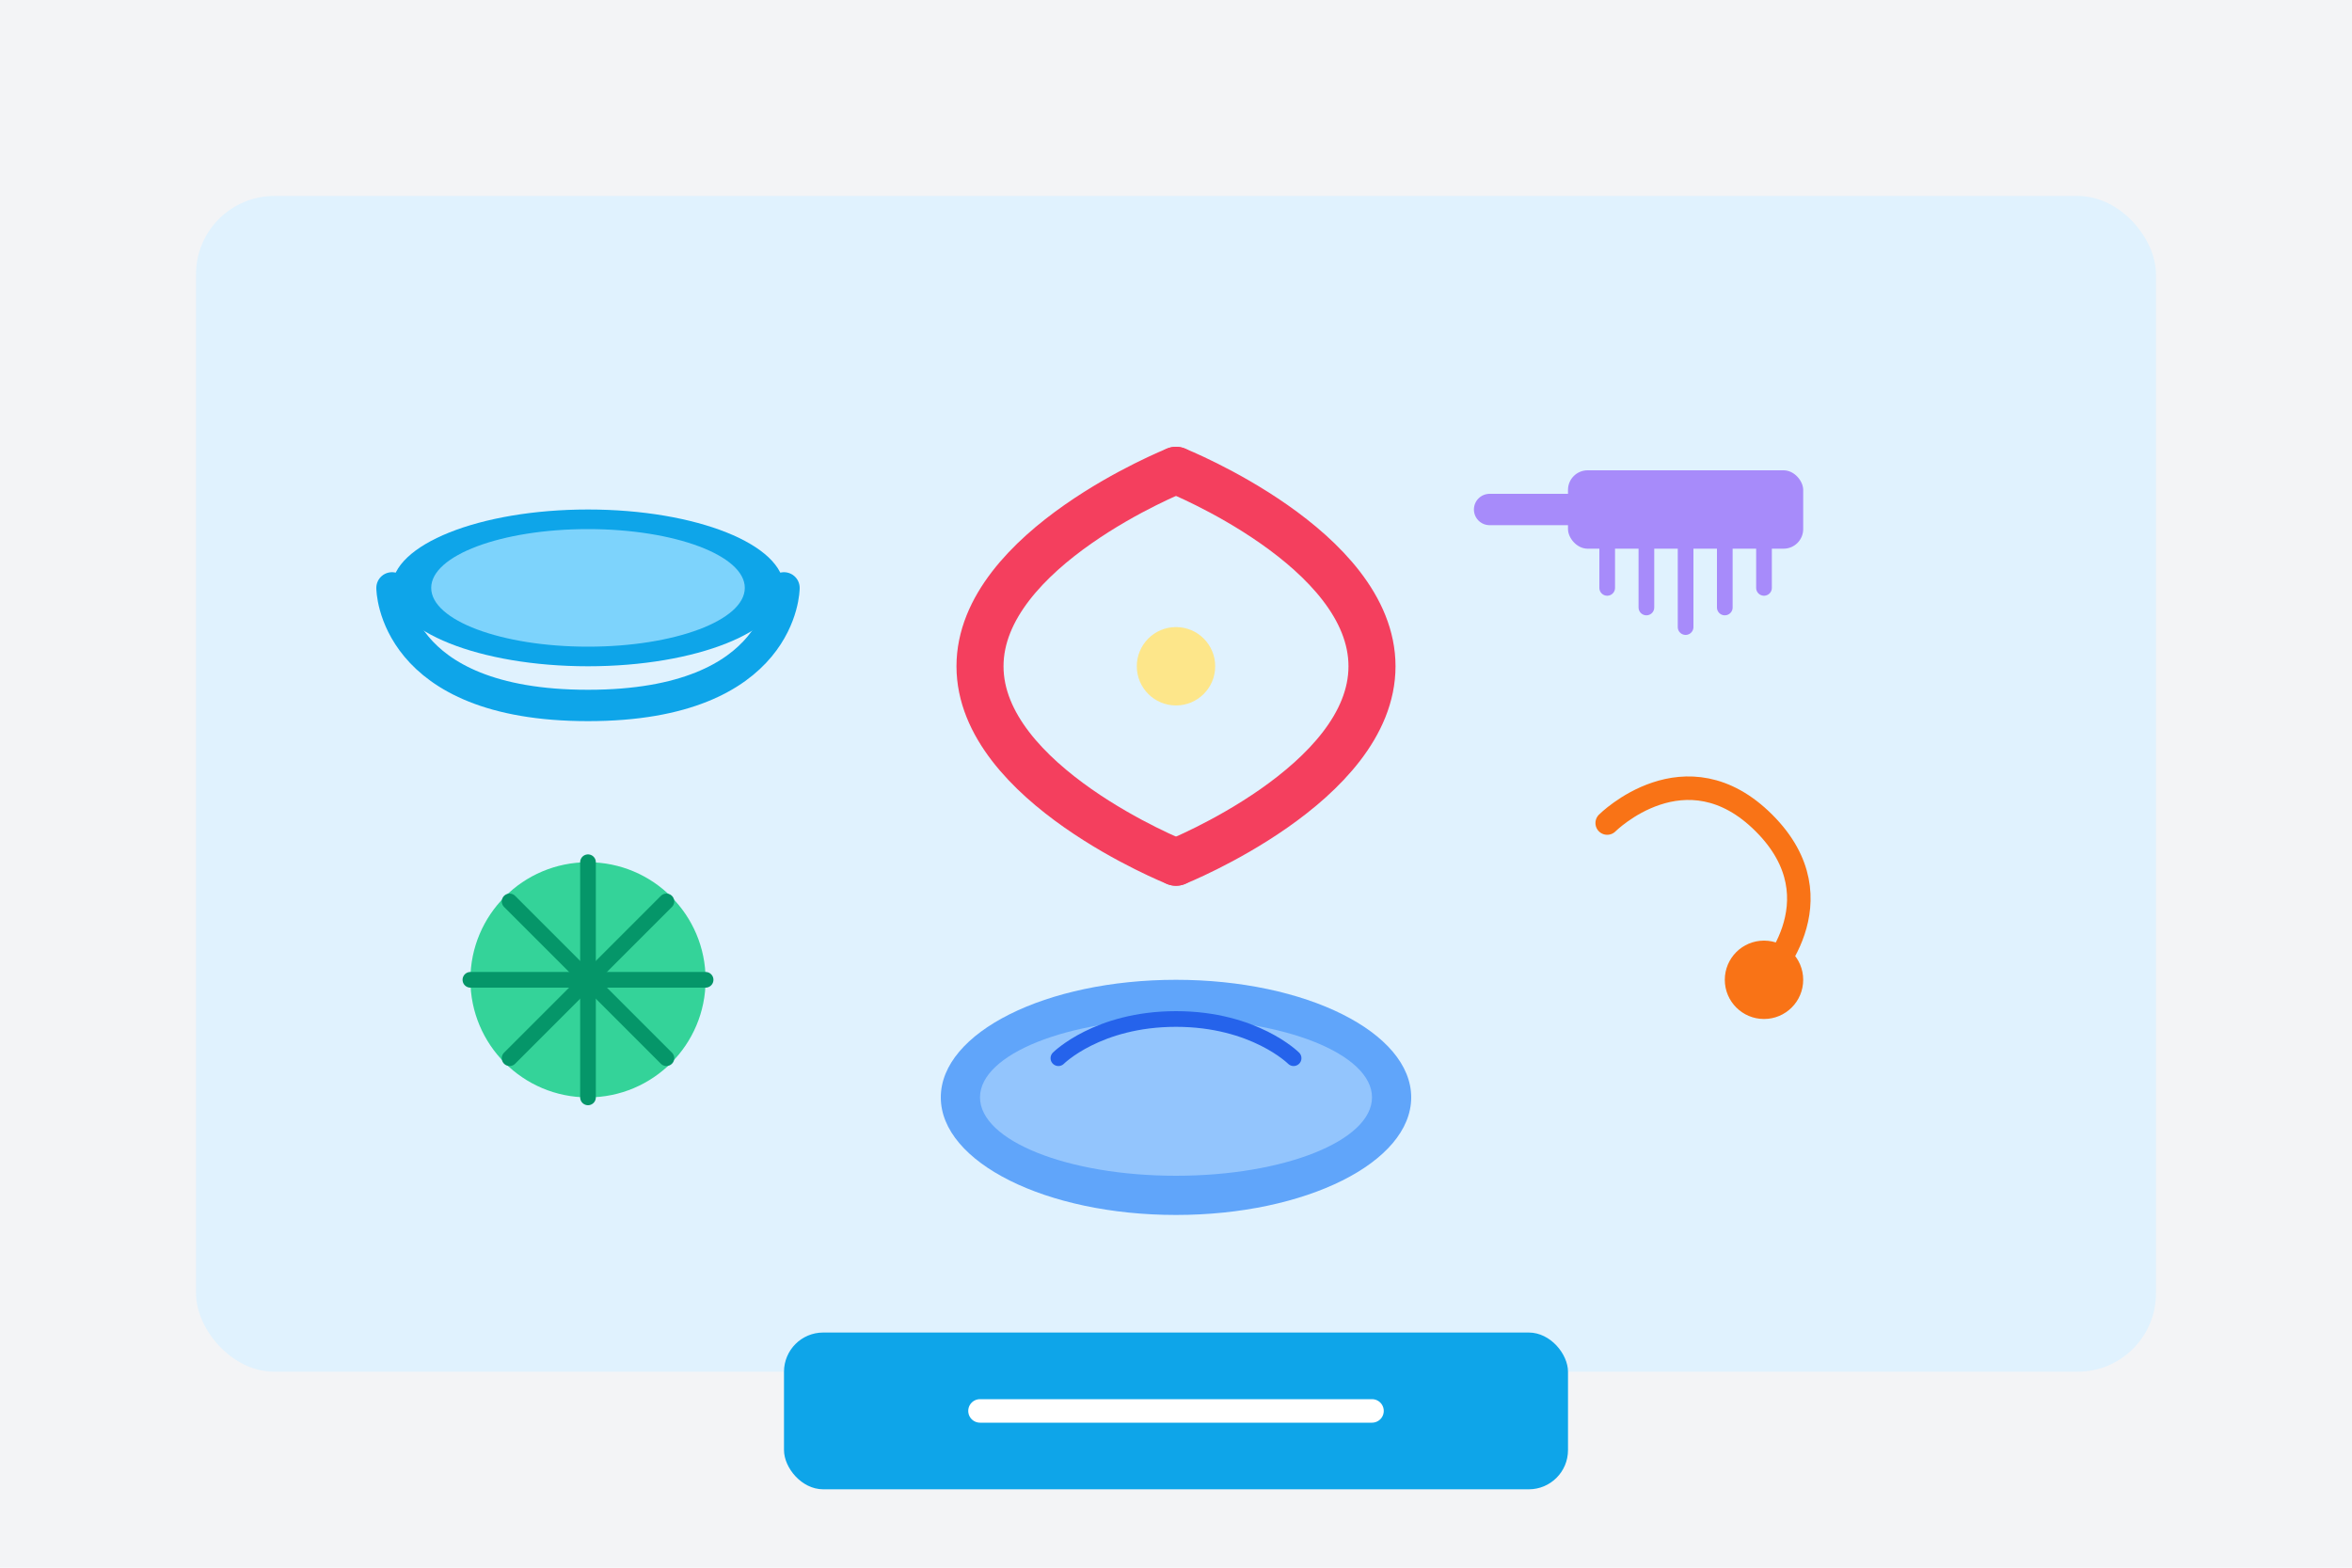 <svg width="600" height="400" viewBox="0 0 600 400" fill="none" xmlns="http://www.w3.org/2000/svg">
  <rect width="600" height="400" fill="#F3F4F6"/>
  
  <!-- Category background -->
  <rect x="50" y="50" width="500" height="300" rx="20" fill="#E0F2FE"/>
  
  <!-- Pet bowl -->
  <ellipse cx="150" cy="150" rx="50" ry="20" fill="#0EA5E9"/>
  <path d="M100 150C100 150 100 180 150 180C200 180 200 150 200 150" stroke="#0EA5E9" stroke-width="8" stroke-linecap="round"/>
  <ellipse cx="150" cy="150" rx="40" ry="15" fill="#7DD3FC"/>
  
  <!-- Pet collar -->
  <path d="M300 120C300 120 250 140 250 170C250 200 300 220 300 220" stroke="#F43F5E" stroke-width="12" stroke-linecap="round"/>
  <path d="M300 120C300 120 350 140 350 170C350 200 300 220 300 220" stroke="#F43F5E" stroke-width="12" stroke-linecap="round"/>
  <circle cx="300" cy="170" r="10" fill="#FDE68A"/>
  
  <!-- Pet brush -->
  <rect x="400" y="120" width="60" height="20" rx="5" fill="#A78BFA"/>
  <path d="M400 130H380" stroke="#A78BFA" stroke-width="8" stroke-linecap="round"/>
  
  <path d="M410 140V150" stroke="#A78BFA" stroke-width="4" stroke-linecap="round"/>
  <path d="M420 140V155" stroke="#A78BFA" stroke-width="4" stroke-linecap="round"/>
  <path d="M430 140V160" stroke="#A78BFA" stroke-width="4" stroke-linecap="round"/>
  <path d="M440 140V155" stroke="#A78BFA" stroke-width="4" stroke-linecap="round"/>
  <path d="M450 140V150" stroke="#A78BFA" stroke-width="4" stroke-linecap="round"/>
  
  <!-- Pet toy -->
  <circle cx="150" cy="250" r="30" fill="#34D399"/>
  <path d="M150 220V280" stroke="#059669" stroke-width="4" stroke-linecap="round"/>
  <path d="M120 250H180" stroke="#059669" stroke-width="4" stroke-linecap="round"/>
  <path d="M130 230L170 270" stroke="#059669" stroke-width="4" stroke-linecap="round"/>
  <path d="M130 270L170 230" stroke="#059669" stroke-width="4" stroke-linecap="round"/>
  
  <!-- Pet bed -->
  <ellipse cx="300" cy="280" rx="60" ry="30" fill="#60A5FA"/>
  <ellipse cx="300" cy="280" rx="50" ry="20" fill="#93C5FD"/>
  <path d="M270 270C270 270 280 260 300 260C320 260 330 270 330 270" stroke="#2563EB" stroke-width="4" stroke-linecap="round"/>
  
  <!-- Pet leash -->
  <path d="M450 250C450 250 470 230 450 210C430 190 410 210 410 210" stroke="#F97316" stroke-width="6" stroke-linecap="round"/>
  <circle cx="450" cy="250" r="10" fill="#F97316"/>
  
  <!-- Category name -->
  <rect x="200" y="340" width="200" height="40" rx="10" fill="#0EA5E9"/>
  <path d="M250 360H350" stroke="white" stroke-width="6" stroke-linecap="round"/>
</svg>